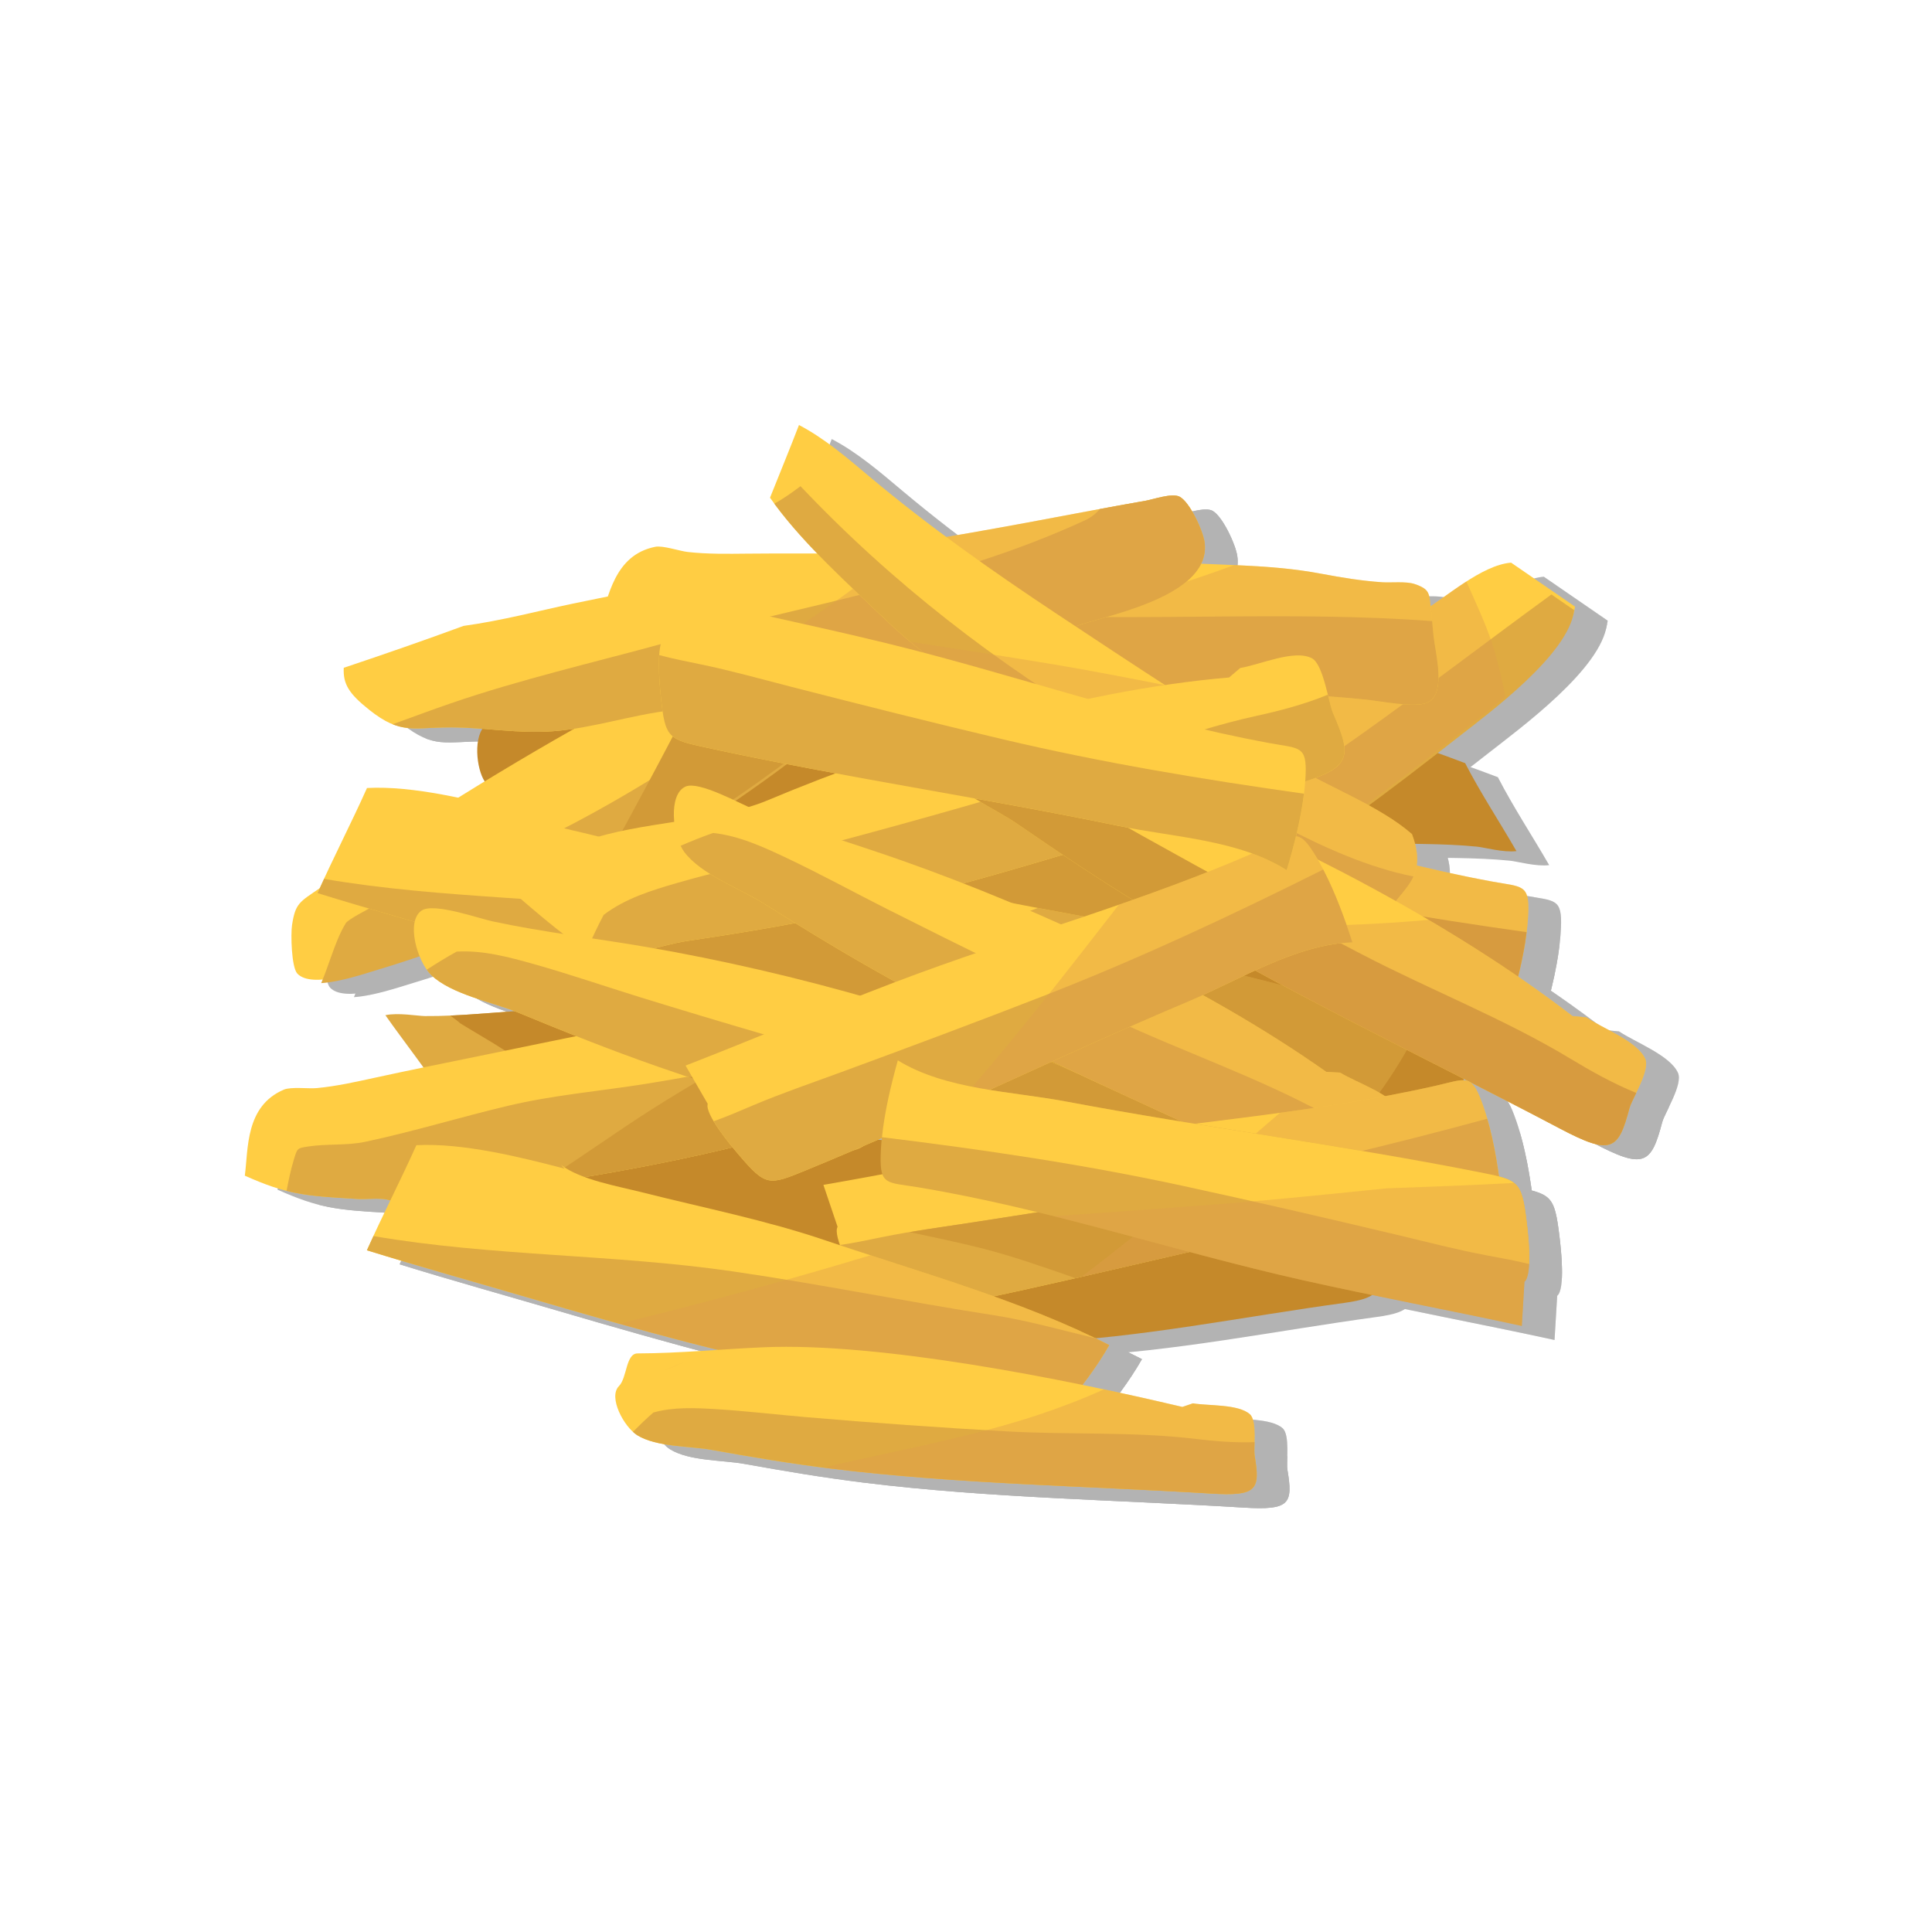 <?xml version="1.0" encoding="utf-8"?>
<!-- Generator: Adobe Illustrator 16.0.0, SVG Export Plug-In . SVG Version: 6.00 Build 0)  -->
<!DOCTYPE svg PUBLIC "-//W3C//DTD SVG 1.1//EN" "http://www.w3.org/Graphics/SVG/1.1/DTD/svg11.dtd">
<svg version="1.1" id="Ebene_1" xmlns="http://www.w3.org/2000/svg" xmlns:xlink="http://www.w3.org/1999/xlink" x="0px" y="0px"
	 width="450px" height="450px" viewBox="0 0 450 450" enable-background="new 0 0 450 450" xml:space="preserve">
<g>
	<g opacity="0.3">
		<path d="M333.902,225.087c-33.51-11.822-74.767-18.314-108.472-20.49c-12.16-0.784-24.305-0.843-36.536-2.123
			c-3.433-0.359-14.017-2.906-16.654-0.767c-3.499,2.838,0.181,11.906,3.771,14.711c5.136,4.006,14.934,4.754,20.846,6.478
			c11.469,3.351,22.291,6.392,33.901,9.104c35.65,8.321,72.792,12.835,108.654,18.915c13.248,2.246,14.412,0.498,13.802-9.588
			c-0.133-2.242,1.883-9.862-0.091-12.052c-2.997-3.318-11.622-3.655-16.074-4.897"/>
		<path d="M336.379,247.647c-21.232-6.455-48.492-6.827-71.195-4.193c-8.191,0.951-16.474,2.581-24.645,3.076
			c-2.293,0.139-9.164-0.785-11.262,1.591c-2.781,3.151-1.527,11.159,0.533,13.295c2.947,3.05,9.533,2.394,13.33,3.192
			c7.363,1.555,14.328,2.91,21.875,3.847c23.18,2.869,47.906,1.954,71.54,2.688c8.731,0.271,9.769-1.532,10.751-10.922
			c0.221-2.087,2.654-9.525,1.611-11.308c-1.586-2.7-7.426-1.82-10.293-2.369"/>
		<path d="M235.936,273.368c-21.232-6.455-48.492-6.827-71.195-4.193c-8.191,0.951-16.475,2.581-24.645,3.076
			c-2.293,0.139-9.166-0.785-11.262,1.591c-2.781,3.151-1.528,11.159,0.533,13.295c2.947,3.05,9.533,2.394,13.33,3.192
			c7.363,1.555,14.328,2.91,21.875,3.847c23.18,2.869,47.906,1.954,71.539,2.688c8.732,0.271,9.77-1.532,10.752-10.922
			c0.221-2.087,2.654-9.525,1.611-11.308c-1.586-2.7-7.426-1.82-10.293-2.369"/>
		<path d="M227.49,172.009c-21.232-6.455-48.492-6.827-71.195-4.193c-8.191,0.951-16.474,2.581-24.645,3.076
			c-2.293,0.139-9.165-0.785-11.262,1.591c-2.781,3.151-1.527,11.159,0.533,13.295c2.948,3.05,9.533,2.394,13.33,3.192
			c7.363,1.555,14.328,2.91,21.875,3.847c23.18,2.869,47.906,1.954,71.541,2.688c8.73,0.271,9.768-1.532,10.751-10.922
			c0.22-2.087,2.653-9.525,1.61-11.308c-1.586-2.7-7.426-1.82-10.293-2.369"/>
		<path d="M348.887,181.019c-5.904-2.244-11.656-4.294-17.871-6.109c-22.422-6.543-46.975-9.599-70.188-14.106
			c-8.574-1.666-9.887-0.052-12.361,9.06c-0.551,2.024-4.144,8.978-3.4,10.904c1.133,2.919,7.039,2.985,9.781,3.986l2.395-0.729
			c19.926,9.771,46.773,14.502,69.605,15.537c8.238,0.373,16.675,0.09,24.82,0.909c1.77,0.178,6.143,1.417,9.168,1.036
			C356.899,194.669,352.49,188.012,348.887,181.019z"/>
		<path d="M111.147,259.05c6.082,1.699,11.996,3.219,18.352,4.463c22.922,4.481,47.65,5.297,71.176,7.681
			c8.692,0.882,9.852-0.845,11.49-10.144c0.365-2.065,3.311-9.316,2.396-11.168c-1.393-2.804-7.281-2.334-10.102-3.082l-2.32,0.944
			c-20.729-7.925-47.895-10.2-70.727-9.159c-8.238,0.376-16.615,1.422-24.801,1.345c-1.779-0.016-6.246-0.854-9.223-0.2
			C101.928,246.182,106.924,252.411,111.147,259.05z"/>
		<path d="M230.849,315.864c6.312,0.23,12.416,0.325,18.886,0.049c23.336-1.002,47.569-5.991,71-9.175
			c8.657-1.176,9.381-3.125,8.8-12.549c-0.128-2.094,1.041-9.833-0.282-11.419c-2.009-2.4-7.624-0.566-10.542-0.634l-2.034,1.459
			c-22.008-2.857-48.953,1.282-70.907,7.633c-7.923,2.292-15.822,5.269-23.8,7.106c-1.734,0.4-6.273,0.631-9.013,1.962
			C218.877,305.51,225.192,310.397,230.849,315.864z"/>
		<path d="M114.151,241.203c7.527,4.679,15.527,8.723,21.732,15.207c1.542,1.61,2.648,3.497,3.341,5.498
			c2.706,0.978,5.429,1.907,8.168,2.79c5.404-1.069,11.026-1.645,16.622-2.191c1.978-0.193,3.955-0.375,5.93-0.598
			c0.45-0.049,0.9-0.104,1.35-0.156c0.061-0.01,0.105-0.016,0.175-0.026c3.398-0.576,6.497-1.612,9.706-2.888
			c1.763-0.7,3.528-1.431,5.295-2.17c3.469-3.629,7.023-7.336,10.841-10.619c-20.003-6.546-44.796-8.427-65.897-7.465
			c-6.273,0.286-12.625,0.958-18.91,1.229C112.756,240.008,115.978,242.339,114.151,241.203z"/>
		<path d="M221.737,126.416c-6.849,0.553-15.139,8.057-20.793,11.486c-16.99,10.312-34.042,21.102-51.484,30.614
			c-22.715,12.389-45.745,26.861-67.149,41.488c-4.978,3.403-5.872,3.6-6.666,8.747c-0.314,2.019-0.158,9.817,1.249,11.301
			c3.336,3.519,14.461-0.402,18.932-1.743c21.848-6.557,45.122-16.597,65.369-28.053c16.924-9.577,32.662-21.698,47.978-33.688
			c7.482-5.857,26.202-19.563,27.447-29.913L221.737,126.416z"/>
		<path d="M231.122,133.827c-29.479,21.489-58.104,44.617-90.518,61.561c-14.716,7.69-31.509,10.816-45.973,18.937
			c-1.562,0.875-5.938,3.089-6.483,3.993c-1.473,2.458-2.419,5.035-3.376,7.721c-0.724,2.03-1.459,4.154-2.331,6.218
			c4.564-0.297,10.286-2.25,13.193-3.122c21.85-6.559,45.125-16.599,65.371-28.054c16.922-9.578,32.662-21.7,47.977-33.688
			c7.482-5.857,26.203-19.563,27.447-29.914L231.122,133.827z"/>
		<path d="M236.618,136.656l-14.882-10.24c-6.849,0.553-15.139,8.057-20.793,11.486c-8.516,5.168-17.047,10.455-25.634,15.644
			c-9.323,18.376-18.976,36.583-28.981,54.593c5.084-2.529,10.062-5.164,14.865-7.882c16.924-9.577,32.662-21.698,47.978-33.688
			C216.654,160.712,235.373,147.007,236.618,136.656z"/>
		<path d="M359.589,134.322c-6.85,0.554-15.139,8.057-20.793,11.487c-16.991,10.31-34.041,21.102-51.485,30.613
			c-22.714,12.389-45.745,26.86-67.15,41.489c-4.976,3.403-5.869,3.599-6.665,8.747c-0.313,2.018-0.157,9.816,1.251,11.301
			c3.334,3.518,14.46-0.402,18.932-1.743c21.847-6.558,45.122-16.598,65.367-28.054c16.923-9.577,32.664-21.698,47.978-33.688
			c7.483-5.857,26.203-19.562,27.446-29.913L359.589,134.322z"/>
		<path d="M368.975,141.734c-29.479,21.489-58.104,44.615-90.519,61.56c-14.714,7.691-31.507,10.817-45.974,18.936
			c-1.559,0.876-5.938,3.09-6.482,3.994c-1.473,2.458-2.42,5.035-3.375,7.721c-0.725,2.029-1.459,4.155-2.332,6.217
			c4.566-0.295,10.286-2.25,13.195-3.12c21.848-6.559,45.123-16.599,65.37-28.056c16.921-9.576,32.662-21.698,47.978-33.687
			c7.482-5.856,26.201-19.562,27.445-29.913L368.975,141.734z"/>
		<path opacity="0.4" d="M355.273,153.475c-1.528-4.797-3.854-9.699-6.104-14.759c-3.787,2.435-7.435,5.311-10.372,7.093
			c-8.517,5.167-17.046,10.455-25.636,15.642c-9.321,18.377-18.975,36.584-28.979,54.595c5.085-2.53,10.063-5.164,14.864-7.883
			c16.923-9.577,32.664-21.698,47.978-33.688c2.721-2.13,6.928-5.3,11.239-8.966C357.44,161.447,356.527,157.414,355.273,153.475z"
			/>
		<path d="M183.094,162.331c28.531,2.1,57.844,3.943,85.731,2.31c12.825-0.75,26.135,0.55,39.138,0.493
			c5.907-0.026,11.814,0.491,17.76,1.074c3.176,0.311,11.595,2.017,14.381,0.696c4.458-2.111,1.853-11.407,1.417-15.469
			c-0.228-2.119-0.35-4.272-0.603-6.39c-0.43-3.591-0.198-4.517-3.804-5.746c-1.978-0.671-5.517-0.271-7.548-0.412
			c-4.78-0.325-9.42-1.08-14.166-1.979c-12.396-2.341-23.75-1.827-36.076-2.841c-24.408-2.005-48.577-1.772-72.771-1.848
			c-8.328-0.028-16.631-0.076-24.939,0.004c-4.551,0.046-9.171,0.128-13.791-0.386c-1.863-0.206-5.813-1.562-7.57-1.209
			c-9.61,1.915-10.899,11.798-12.99,17.771c8.698,6.256,12.588,7.431,24.493,10.621c1.921,0.517,3.728,0.615,5.793,1.205
			C180.097,160.958,180.066,162.134,183.094,162.331"/>
		<path d="M242.947,146.454c-10.778-0.516-21.482-1.82-32.287-1.521c-11.434,0.314-22.849,1.398-34.286,1.447
			c-4.52,0.019-8.801-1.396-13.287-1.634c-2.664-0.141-2.553-0.126-3.985,2.504c-1.153,2.116-2.106,4.35-3.038,6.595
			c4.189,2.04,8.464,3.238,15.692,5.177c1.921,0.517,3.728,0.615,5.793,1.205c2.549,0.731,2.518,1.907,5.546,2.104
			c28.531,2.1,57.844,3.943,85.731,2.31c12.825-0.75,26.135,0.55,39.138,0.493c5.907-0.026,11.814,0.491,17.76,1.074
			c3.176,0.311,11.595,2.017,14.381,0.696c4.458-2.111,1.853-11.407,1.417-15.469c-0.124-1.16-0.221-2.33-0.321-3.499
			C308.586,145.503,275.574,148.015,242.947,146.454z"/>
		<path opacity="0.4" d="M337.115,139.3c-1.978-0.671-5.517-0.271-7.548-0.412c-4.78-0.325-9.42-1.08-14.166-1.979
			c-6.969-1.315-13.607-1.729-20.273-2.021c-19.571,7.111-39.834,12.593-59.074,20.479c-7.305,2.995-14.621,6.025-21.973,8.977
			c18.446,0.961,36.888,1.344,54.745,0.297c12.825-0.75,26.135,0.55,39.138,0.493c5.907-0.026,11.814,0.491,17.76,1.074
			c3.176,0.311,11.595,2.017,14.381,0.696c4.458-2.111,1.853-11.407,1.417-15.469c-0.228-2.119-0.35-4.272-0.603-6.39
			C340.489,141.455,340.72,140.529,337.115,139.3z"/>
		<path d="M102.567,283.458c28.362-3.747,57.436-7.904,84.409-15.177c12.404-3.345,25.699-4.778,38.419-7.479
			c5.779-1.229,11.667-1.923,17.607-2.562c3.172-0.343,11.762-0.385,14.222-2.244c3.936-2.974-0.507-11.546-1.759-15.434
			c-0.655-2.028-1.213-4.111-1.893-6.133c-1.148-3.429-1.111-4.382-4.892-4.854c-2.071-0.253-5.455,0.857-7.472,1.133
			c-4.748,0.653-9.445,0.859-14.275,0.944c-12.61,0.229-23.623,3.041-35.896,4.556c-24.308,3.002-47.926,8.146-71.627,12.994
			c-8.16,1.666-16.299,3.309-24.418,5.077c-4.446,0.971-8.952,1.99-13.581,2.427c-1.867,0.179-6.011-0.344-7.659,0.356
			c-9.02,3.831-8.271,13.769-9.103,20.044c9.788,4.354,13.836,4.714,26.142,5.415c1.986,0.115,3.774-0.156,5.918,0.003
			C99.352,282.722,99.562,283.882,102.567,283.458"/>
		<path d="M157.937,255.738c-10.657,1.688-21.402,2.587-31.921,5.078c-11.131,2.633-22.086,6.018-33.274,8.391
			c-4.421,0.938-8.902,0.425-13.343,1.104c-2.638,0.405-2.523,0.396-3.392,3.263c-0.698,2.306-1.178,4.688-1.634,7.074
			c4.518,1.146,8.945,1.45,16.418,1.876c1.986,0.115,3.774-0.156,5.918,0.003c2.643,0.196,2.853,1.355,5.857,0.932
			c28.362-3.747,57.436-7.904,84.409-15.177c12.404-3.345,25.699-4.778,38.419-7.479c5.779-1.229,11.667-1.923,17.607-2.562
			c3.172-0.343,11.762-0.385,14.222-2.244c3.936-2.974-0.507-11.546-1.759-15.434c-0.358-1.11-0.691-2.237-1.028-3.36
			C222.01,241.454,190.201,250.631,157.937,255.738z"/>
		<path d="M248.681,229.577c-2.071-0.253-5.455,0.857-7.472,1.133c-4.748,0.653-9.445,0.859-14.275,0.944
			c-7.089,0.129-13.673,1.074-20.261,2.145c-17.714,10.945-36.437,20.433-53.671,32.068c-6.543,4.419-13.09,8.874-19.688,13.259
			c18.256-2.812,36.389-6.188,53.661-10.845c12.404-3.345,25.699-4.778,38.419-7.479c5.779-1.229,11.667-1.923,17.607-2.562
			c3.172-0.343,11.762-0.385,14.222-2.244c3.936-2.974-0.507-11.546-1.759-15.434c-0.655-2.028-1.213-4.111-1.893-6.133
			C252.424,231.002,252.461,230.049,248.681,229.577z"/>
		<path d="M207.239,211.237c4.756,3.078,13.372,3.855,19.397,4.879c14.576,2.474,29.091,4.162,43.247,7.746
			c22.647,5.738,47.06,10.4,67.917,19.133c-2.481,5.28-5.901,10.635-9.511,15.63c-15.717-1.401-32.092-1.327-47.869-2.853
			c-26.602-2.566-53.49-7.922-79.063-13.273c-12.416-2.598-25.813-5.215-37.657-7.891c2.958-8.346,6.625-17.057,9.555-25.31
			c10.752-1.433,24.552,0.894,34.839,2.724"/>
		<path d="M280.712,226.517c-18.841,7.368-37.897,14.186-57.116,20.502c18.7,3.658,37.833,6.921,56.824,8.753
			c15.777,1.525,32.152,1.451,47.869,2.853c3.609-4.995,7.029-10.35,9.511-15.63C320.231,235.641,300.147,231.173,280.712,226.517z"
			/>
		<path d="M126.832,191.423c4.498,3.441,13.029,4.896,18.953,6.392c14.336,3.615,28.674,6.442,42.501,11.132
			c22.125,7.507,46.094,14.078,66.198,24.429c-2.891,5.067-6.723,10.137-10.715,14.832c-15.554-2.638-31.885-3.854-47.492-6.618
			c-26.317-4.657-52.699-12.115-77.773-19.466c-12.172-3.569-25.32-7.234-36.918-10.837c3.607-8.086,7.949-16.479,11.521-24.476
			c10.83-0.581,24.406,2.824,34.516,5.461"/>
		<path d="M227.514,226.399c-20.248-3.14-40.389-7.246-60.652-10.192c-27.813-4.044-56.191-3.497-83.747-8.23
			c-0.513,1.104-1.039,2.215-1.528,3.31c11.598,3.603,24.746,7.268,36.918,10.837c25.074,7.351,51.456,14.809,77.773,19.466
			c15.607,2.764,31.938,3.98,47.492,6.618c3.992-4.695,7.824-9.765,10.715-14.832c-1.056-0.542-2.127-1.07-3.205-1.593
			C243.346,229.878,235.451,227.63,227.514,226.399z"/>
		<path d="M198.875,212.446c-19.365,5.86-38.897,11.153-58.557,15.937c18.354,5.12,37.168,9.883,55.959,13.206
			c15.607,2.764,31.938,3.98,47.492,6.618c3.992-4.695,7.824-9.765,10.715-14.832C237.552,224.658,217.88,218.621,198.875,212.446z"
			/>
		<path d="M214.994,173.711c16.854,3.995,33.842,7.455,50.689,11.556c29.996,7.304,58.962,17.705,89.381,23.312
			c7.139,1.313,8.826,0.571,8.511,7.557c-0.334,7.351-2.356,15.231-4.399,22.069c-11.061-7.071-26.244-7.653-38.946-10.283
			c-31.831-6.59-64.03-11.288-95.862-18.198c-9.314-2.02-9.951-2.132-10.977-12.035c-0.293-2.819-1.139-12.176,0.794-13.703"/>
		<path d="M293.122,207.725c-16.469-3.886-32.878-8.012-49.265-12.218c-7.019-1.8-14.008-3.773-21.105-5.237
			c-3.24-0.67-6.525-1.303-9.731-2.169c-0.221,3.381,0.183,7.798,0.37,9.586c1.025,9.903,1.662,10.016,10.977,12.035
			c31.832,6.91,64.031,11.608,95.862,18.198c12.702,2.63,27.886,3.212,38.946,10.283c1.652-5.536,3.278-11.752,4.02-17.819
			C339.684,217.075,316.29,213.191,293.122,207.725z"/>
		<path opacity="0.4" d="M355.065,208.578c-12.082-2.227-23.933-5.216-35.713-8.46c-19.059,6.037-38.139,12.15-57.546,16.934
			c19.501,3.539,39.03,6.854,58.424,10.869c12.702,2.63,27.886,3.212,38.946,10.283c2.043-6.838,4.065-14.719,4.399-22.069
			C363.891,209.149,362.203,209.891,355.065,208.578z"/>
		<path d="M288.19,129.531c-0.379-2.688-3.45-9.347-5.82-10.576c-1.754-0.908-6.135,0.636-7.852,0.936
			c-9.287,1.616-18.58,3.425-27.86,5.14c-35.361,6.542-70.834,11.549-106.095,18.938c-7.047,1.476-16.015,3.856-24.982,5.088
			c-9.242,3.403-18.549,6.628-27.889,9.754c-0.182,3.802,1.206,6.026,5.931,9.787c7.457,5.932,10.286,4.035,19.25,4.089
			c7.968,0.045,15.552,1.517,23.609,0.898c9.22-0.706,18.253-3.825,27.513-4.876c21.997-2.492,44.33-6.889,66.138-11.219
			c9.798-1.943,19.788-5.709,29.46-8.819C267.114,146.252,289.906,141.673,288.19,129.531z"/>
		<path d="M288.19,129.531c-0.379-2.688-3.45-9.347-5.82-10.576c-1.754-0.908-6.135,0.636-7.852,0.936
			c-3.575,0.623-7.151,1.278-10.728,1.939c-0.87,1.058-2.032,1.979-3.53,2.669c-31.266,14.402-65.071,19.577-98.003,28.603
			c-16.534,4.53-33.396,8.405-49.617,13.98c-4.589,1.574-9.078,3.266-13.559,4.88c4.087,1.637,7.365,0.687,13.791,0.725
			c7.968,0.045,15.552,1.517,23.609,0.898c9.22-0.706,18.253-3.825,27.513-4.876c21.997-2.492,44.33-6.889,66.138-11.219
			c9.798-1.943,19.788-5.709,29.46-8.819C267.114,146.252,289.906,141.673,288.19,129.531z"/>
		<path opacity="0.4" d="M288.19,129.531c-0.379-2.688-3.45-9.347-5.82-10.576c-1.754-0.908-6.135,0.636-7.852,0.936
			c-9.287,1.616-18.58,3.425-27.86,5.14c-9.069,1.68-18.147,3.255-27.226,4.797c-17.163,15.104-37.176,26.61-56.426,39.021
			c0.33-0.041,0.657-0.101,0.988-0.139c21.997-2.492,44.33-6.889,66.138-11.219c9.798-1.943,19.788-5.709,29.46-8.819
			C267.114,146.252,289.906,141.673,288.19,129.531z"/>
		<path d="M193.725,102.26c6.045,3.164,11.324,7.746,16.562,12.141c13.78,11.563,28.553,21.957,43.541,31.896
			c18.11,12.013,36.2,23.938,54.81,35.182c8.67,5.238,20.322,9.49,27.866,16.072c4.415,11.872-4.49,12.989-6.914,21.326
			c-4.517-1.927-9.044-2.904-12.939-5.859c-12.721-9.648-28.522-14.859-41.659-24.077c-20.221-14.193-43.253-24.213-61.162-41.377
			c-9.137-8.757-19.703-18.182-26.853-28.374C188.875,114.421,191.871,107.139,193.725,102.26"/>
		<path d="M336.844,207.425c-10.533-2.116-20.691-6.707-30.071-11.585c-13.547-7.046-27.118-14.378-40.265-22.149
			c-26.652-15.759-51.174-34.703-72.43-57.18c-1.982,1.491-3.984,2.924-6.1,4.064c7.112,9.663,17.13,18.63,25.85,26.989
			c17.909,17.164,40.941,27.184,61.162,41.377c13.137,9.218,28.938,14.429,41.659,24.077c3.896,2.955,8.423,3.933,12.939,5.859
			C331.089,213.716,335.074,211.319,336.844,207.425z"/>
		<path opacity="0.4" d="M336.503,197.552c-7.544-6.582-19.196-10.834-27.866-16.072c-9.998-6.04-19.844-12.282-29.627-18.625
			c-8.58-1.692-17.164-3.356-25.776-4.806c-11.173-1.878-22.385-3.534-33.574-5.301c16.907,14.121,37.239,23.494,55.331,36.193
			c13.137,9.218,28.938,14.429,41.659,24.077c3.896,2.955,8.423,3.933,12.939,5.859
			C332.013,210.541,340.918,209.424,336.503,197.552z"/>
		<path d="M293.908,161.067c-35.44,3.011-75.842,15.291-107.594,28.651c-11.456,4.819-30.328,5.02-42.047,9.345
			c-3.289,1.216-19.715,9.722-19.715,9.722s16.801,15.178,21.213,16.492c6.31,1.872,15.587-1.888,21.695-2.803
			c11.85-1.772,22.986-3.568,34.707-6.083c36-7.728,71.841-20.197,107.135-30.41c13.039-3.771,13.404-6.174,8.807-16.619
			c-1.021-2.324-2.229-11.364-4.914-12.773c-4.076-2.14-12.113,1.514-16.691,2.265"/>
		<path d="M316.914,165.071c-5.423,2.249-11.412,3.803-16.524,4.914c-17.782,3.865-35.077,11.419-52.599,16.607
			c-18.918,5.604-37.9,10.863-56.953,15.811c-8.514,2.21-17.123,4.093-25.586,6.549c-5.775,1.676-11.959,3.556-17.025,7.418
			c-1.416,2.682-2.713,5.452-3.959,8.253c0.519,0.282,1.025,0.511,1.498,0.654c6.31,1.872,15.587-1.888,21.695-2.803
			c11.85-1.772,22.986-3.568,34.707-6.083c36-7.728,71.841-20.197,107.135-30.41c13.039-3.771,13.404-6.174,8.807-16.619
			C317.752,168.551,317.371,166.913,316.914,165.071z"/>
		<path d="M264.112,255.844c-32.056-15.332-72.382-26.196-105.66-31.959c-12.006-2.079-24.078-3.434-36.102-6.013
			c-3.375-0.726-13.629-4.391-16.479-2.543c-3.78,2.448-1.092,11.856,2.18,15.029c4.676,4.532,14.339,6.322,20.035,8.668
			c11.043,4.558,21.479,8.736,32.731,12.673c34.56,12.084,71.006,20.541,106.014,30.415c12.931,3.649,14.275,2.036,14.748-8.057
			c0.106-2.245,2.923-9.606,1.195-11.994c-2.628-3.62-11.167-4.876-15.461-6.586"/>
		<path d="M282.377,270.255c-5.671-1.008-11.535-2.818-16.448-4.523c-17.093-5.932-35.335-8.864-52.766-13.679
			c-18.819-5.196-37.549-10.682-56.203-16.436c-8.337-2.571-16.618-5.436-25.014-7.798c-5.733-1.612-11.903-3.276-17.951-2.898
			c-2.376,1.303-4.687,2.729-6.966,4.205c0.329,0.47,0.67,0.892,1.021,1.233c4.676,4.532,14.339,6.322,20.035,8.668
			c11.043,4.558,21.479,8.736,32.731,12.673c34.56,12.084,71.006,20.541,106.014,30.415c12.931,3.649,14.275,2.036,14.748-8.057
			C281.615,273.273,281.987,271.858,282.377,270.255z"/>
		<path d="M281.579,274.058c0.106-2.245,2.923-9.606,1.195-11.994c-2.628-3.62-11.167-4.876-15.461-6.586l-3.202,0.366
			c-11.646-5.569-24.386-10.541-37.482-14.902c-19.144,5.992-38.777,10.03-58.594,13.217c32.391,10.802,66.217,18.768,98.796,27.956
			C279.762,285.764,281.107,284.151,281.579,274.058z"/>
		<path d="M373.885,239.926c-28.141-21.697-65.305-40.751-96.643-53.345c-11.307-4.543-22.826-8.393-34.047-13.429
			c-3.148-1.414-12.408-7.14-15.582-5.931c-4.208,1.604-3.547,11.367-1.012,15.153c3.627,5.409,12.701,9.18,17.779,12.664
			c9.849,6.766,19.18,13.034,29.361,19.237c31.268,19.041,65.143,34.93,97.311,51.906c11.884,6.271,13.535,4.975,16.106-4.797
			c0.574-2.172,4.868-8.781,3.677-11.478c-1.813-4.089-9.898-7.103-13.74-9.673"/>
		<path d="M388.735,257.834c-5.334-2.171-10.689-5.167-15.139-7.862c-15.475-9.374-32.699-16.057-48.738-24.407
			c-17.318-9.017-34.486-18.296-51.526-27.823c-7.615-4.258-15.114-8.79-22.829-12.855c-5.27-2.774-10.955-5.691-16.949-6.586
			c-2.596,0.776-5.154,1.688-7.691,2.656c0.225,0.527,0.47,1.012,0.74,1.419c3.627,5.409,12.701,9.18,17.779,12.664
			c9.849,6.766,19.18,13.034,29.361,19.237c31.268,19.041,65.143,34.93,97.311,51.906c11.884,6.271,13.535,4.975,16.106-4.797
			C387.36,260.628,388.018,259.321,388.735,257.834z"/>
		<path opacity="0.4" d="M387.159,261.385c0.574-2.172,4.868-8.781,3.677-11.478c-1.813-4.089-9.898-7.103-13.74-9.673l-3.211-0.31
			c-10.223-7.884-21.641-15.408-33.535-22.41c-19.975,1.857-40.02,1.7-60.063,0.674c29.416,17.335,60.829,32.196,90.767,47.993
			C382.937,272.454,384.588,271.157,387.159,261.385z"/>
		<path d="M316.541,252.923c-29.032-20.484-66.969-37.953-98.811-49.21c-11.486-4.063-23.162-7.421-34.585-11.979
			c-3.204-1.279-12.698-6.61-15.817-5.267c-4.137,1.778-3.063,11.507-0.369,15.182c3.851,5.25,13.075,8.636,18.297,11.903
			c10.125,6.342,19.715,12.212,30.148,17.979c32.043,17.701,66.559,32.147,99.416,47.747c12.139,5.766,13.732,4.4,15.891-5.471
			c0.48-2.196,4.492-8.981,3.188-11.625c-1.982-4.01-10.191-6.68-14.139-9.084"/>
		<path d="M332.133,270.19c-5.42-1.943-10.898-4.711-15.457-7.215c-15.855-8.713-33.35-14.661-49.727-22.326
			c-17.682-8.277-35.227-16.824-52.656-25.622c-7.785-3.931-15.471-8.143-23.354-11.879c-5.378-2.551-11.185-5.222-17.21-5.866
			c-2.562,0.887-5.077,1.904-7.571,2.98c0.244,0.517,0.51,0.99,0.801,1.386c3.851,5.25,13.075,8.636,18.297,11.903
			c10.125,6.342,19.715,12.212,30.148,17.979c32.043,17.701,66.559,32.147,99.416,47.747c12.139,5.766,13.732,4.4,15.891-5.471
			C330.879,273.04,331.481,271.707,332.133,270.19z"/>
		<path opacity="0.4" d="M330.711,273.807c0.48-2.196,4.492-8.981,3.188-11.625c-1.982-4.01-10.191-6.68-14.139-9.084l-3.219-0.176
			c-10.546-7.442-22.275-14.477-34.453-20.972c-19.879,2.7-39.91,3.39-59.98,3.213c30.123,16.075,62.133,29.596,92.713,44.114
			C326.959,285.044,328.553,283.678,330.711,273.807z"/>
		<path d="M167.307,251.464c16.147-6.275,32.099-13.064,48.3-19.247c28.841-11.006,58.593-18.878,86.823-31.522
			c6.623-2.968,7.594-4.538,11.297,1.395c3.896,6.243,6.701,13.879,8.9,20.669c-13.123,0.453-25.954,8.59-37.906,13.631
			c-29.948,12.635-59.129,27.037-89.26,39.409c-8.816,3.622-9.405,3.892-15.868-3.682c-1.841-2.156-7.849-9.38-7.121-11.734"/>
		<path d="M250.943,235.14c-15.767,6.146-31.62,12.058-47.501,17.895c-6.8,2.501-13.676,4.84-20.35,7.66
			c-3.049,1.288-6.113,2.631-9.246,3.737c1.74,2.91,4.579,6.316,5.747,7.684c6.463,7.573,7.052,7.304,15.868,3.682
			c30.131-12.372,59.312-26.774,89.26-39.409c11.952-5.041,24.783-13.178,37.906-13.631c-1.781-5.497-3.97-11.538-6.802-16.955
			C294.586,216.42,273.122,226.495,250.943,235.14z"/>
		<path opacity="0.4" d="M302.43,200.694c-11.213,5.022-22.666,9.287-34.206,13.298c-12.27,15.787-24.511,31.646-37.776,46.598
			c18.063-8.151,36.027-16.502,54.273-24.201c11.952-5.041,24.783-13.178,37.906-13.631c-2.199-6.79-5.005-14.426-8.9-20.669
			C310.024,196.156,309.053,197.726,302.43,200.694z"/>
		<path d="M163.141,141.465c16.857,3.994,33.842,7.453,50.69,11.555c29.996,7.304,58.962,17.703,89.381,23.311
			c7.138,1.314,8.827,0.572,8.511,7.558c-0.334,7.351-2.356,15.231-4.398,22.069c-11.063-7.071-26.245-7.654-38.947-10.284
			c-31.83-6.589-64.031-11.287-95.863-18.198c-9.313-2.019-9.951-2.131-10.977-12.034c-0.291-2.82-1.139-12.176,0.795-13.703"/>
		<path d="M241.27,175.477c-16.469-3.885-32.878-8.012-49.266-12.217c-7.018-1.8-14.008-3.773-21.104-5.238
			c-3.241-0.67-6.525-1.303-9.732-2.168c-0.223,3.381,0.184,7.797,0.369,9.586c1.025,9.903,1.664,10.016,10.977,12.034
			c31.832,6.911,64.033,11.609,95.863,18.198c12.702,2.63,27.885,3.213,38.947,10.284c1.652-5.536,3.277-11.753,4.02-17.82
			C287.831,184.826,264.438,180.944,241.27,175.477z"/>
		<path d="M199.412,279.25c17.068-2.961,34.047-6.464,51.149-9.322c30.45-5.088,61.172-6.924,91.343-13.738
			c7.08-1.601,8.34-2.948,10.798,3.6c2.585,6.89,3.825,14.929,4.639,22.021c-12.949-2.149-27.138,3.289-39.852,5.87
			c-31.854,6.465-63.306,14.815-95.288,20.988c-9.357,1.808-9.988,1.955-14.826-6.746c-1.379-2.477-5.84-10.746-4.662-12.909"/>
		<path d="M284.623,279.778c-16.669,2.908-33.379,5.571-50.098,8.152c-7.162,1.107-14.365,2.043-21.463,3.488
			c-3.244,0.659-6.512,1.371-9.802,1.835c1.128,3.197,3.239,7.098,4.114,8.668c4.838,8.701,5.469,8.554,14.826,6.746
			c31.982-6.173,63.434-14.523,95.288-20.988c12.714-2.581,26.902-8.02,39.852-5.87c-0.657-5.741-1.61-12.096-3.314-17.965
			C331.108,270.053,308.073,275.687,284.623,279.778z"/>
		<path d="M236.101,293.969c7.507,1.899,14.763,4.489,22.06,7.015c19.77-4.511,39.472-9.273,59.329-13.304
			c3.404-0.691,6.917-1.587,10.479-2.487c-4.513-1.198-9.044-2.317-13.606-3.264c-5.942-1.232-11.84-2.52-17.464-4.451
			c-4.081,0.806-8.17,1.584-12.275,2.301c-16.669,2.908-33.379,5.571-50.098,8.152c-5.005,0.773-10.03,1.473-15.025,2.312
			C225.067,291.457,230.702,292.602,236.101,293.969z"/>
		<path opacity="0.4" d="M341.905,256.189c-11.981,2.707-24.056,4.623-36.161,6.274c-15.147,13.05-30.279,26.178-46.24,38.21
			c19.32-4.419,38.579-9.055,57.986-12.994c12.714-2.581,26.902-8.02,39.852-5.87c-0.813-7.092-2.054-15.131-4.639-22.021
			C350.244,253.241,348.985,254.589,341.905,256.189z"/>
		<path d="M138.331,274.62c4.497,3.442,13.027,4.896,18.952,6.393c14.336,3.615,28.674,6.442,42.5,11.132
			c22.127,7.506,46.096,14.079,66.199,24.429c-2.89,5.066-6.722,10.137-10.713,14.832c-15.557-2.638-31.887-3.854-47.494-6.619
			c-26.316-4.656-52.699-12.115-77.772-19.465c-12.173-3.569-25.321-7.234-36.917-10.838c3.606-8.085,7.948-16.479,11.521-24.475
			c10.83-0.581,24.403,2.824,34.516,5.46"/>
		<path d="M239.012,309.597c-20.248-3.14-40.389-7.246-60.652-10.191c-27.814-4.046-56.191-3.499-83.747-8.232
			c-0.512,1.106-1.038,2.216-1.526,3.31c11.596,3.604,24.744,7.269,36.917,10.838c25.073,7.35,51.456,14.809,77.772,19.465
			c15.607,2.765,31.938,3.981,47.494,6.619c3.991-4.695,7.823-9.766,10.713-14.832c-1.057-0.542-2.127-1.07-3.203-1.594
			C254.845,313.075,246.951,310.829,239.012,309.597z"/>
		<path opacity="0.4" d="M210.372,295.644c-19.363,5.86-38.897,11.152-58.556,15.937c18.354,5.119,37.169,9.882,55.959,13.205
			c15.607,2.765,31.938,3.981,47.494,6.619c3.991-4.695,7.823-9.766,10.713-14.832C249.049,307.855,229.38,301.818,210.372,295.644z
			"/>
		<path d="M362.08,312.106c-16.926-3.688-33.973-6.837-50.893-10.63c-30.125-6.757-59.275-16.628-89.79-21.679
			c-7.163-1.184-8.837-0.41-8.647-7.4c0.197-7.355,2.077-15.271,3.994-22.146c11.188,6.868,26.381,7.173,39.128,9.571
			c31.945,6.009,64.226,10.119,96.179,16.447c9.348,1.851,9.989,1.951,11.193,11.834c0.344,2.813,1.362,12.153-0.543,13.715"/>
		<path d="M283.345,279.521c16.536,3.585,33.018,7.411,49.479,11.318c7.052,1.67,14.074,3.517,21.194,4.851
			c3.254,0.611,6.549,1.185,9.772,1.992c0.159-3.385-0.325-7.794-0.546-9.578c-1.204-9.883-1.846-9.983-11.193-11.834
			c-31.953-6.328-64.233-10.438-96.179-16.447c-12.747-2.398-27.939-2.703-39.128-9.571c-1.55,5.565-3.063,11.81-3.695,17.89
			C236.619,271.022,260.08,274.478,283.345,279.521z"/>
		<path opacity="0.4" d="M360.27,278.796c-9.904,0.545-19.826,0.905-29.749,1.264c-15.06,1.553-30.114,3.077-45.192,4.156
			c-10.727,0.77-21.477,1.595-32.241,2.336c19.382,4.842,38.538,10.537,58.101,14.925c16.92,3.793,33.967,6.942,50.893,10.63
			l0.621-10.287c1.905-1.562,0.887-10.901,0.543-13.715C362.587,282.715,362.096,280.237,360.27,278.796z"/>
		<path d="M283.024,330.968c-27.8-6.58-70.369-15.045-97.499-13.896c-9.79,0.415-19.504,1.406-29.393,1.433
			c-2.775,0.006-2.421,5.683-4.346,7.62c-2.552,2.568,1.163,9.5,4.274,11.437c4.449,2.762,12.346,2.521,17.219,3.394
			c9.457,1.697,18.367,3.199,27.883,4.374c29.213,3.6,59.291,4.026,88.479,5.815c10.782,0.659,11.563-0.838,10.214-8.848
			c-0.301-1.781,0.658-8.046-1.107-9.625c-2.682-2.396-9.604-1.926-13.268-2.539"/>
		<path d="M299.834,339.172c-4.629,0.177-9.543-0.245-13.695-0.748c-14.441-1.743-29.275-0.938-43.791-1.747
			c-15.674-0.873-31.322-1.988-46.963-3.328c-6.988-0.598-13.983-1.435-20.982-1.862c-4.777-0.288-9.91-0.542-14.597,0.788
			c-1.646,1.429-3.216,2.94-4.757,4.492c0.34,0.313,0.678,0.585,1.012,0.794c4.449,2.762,12.346,2.521,17.219,3.394
			c9.457,1.697,18.367,3.199,27.883,4.374c29.213,3.6,59.291,4.026,88.479,5.815c10.782,0.659,11.563-0.838,10.214-8.848
			C299.752,341.674,299.799,340.499,299.834,339.172z"/>
		<path opacity="0.4" d="M165.062,321.311c-0.169,0.074-0.376,0.164-0.625,0.272c-0.769,0.334-1.534,0.674-2.3,1.013
			c1.729-0.724,3.453-1.46,5.174-2.208c-0.564,0.229-1.13,0.457-1.692,0.691C165.399,321.171,165.217,321.247,165.062,321.311z"/>
		<path opacity="0.4" d="M298.748,332.671c-2.682-2.396-9.604-1.926-13.268-2.539l-2.457,0.836
			c-5.572-1.318-11.742-2.713-18.258-4.091c-5.027,2.263-10.193,4.25-15.382,5.966c-16.141,5.335-32.866,8.273-49.39,12.107
			c-0.197,0.045-0.39,0.098-0.584,0.144c0.586,0.076,1.159,0.161,1.752,0.234c29.213,3.6,59.291,4.026,88.479,5.815
			c10.782,0.659,11.563-0.838,10.214-8.848C299.555,340.514,300.514,334.25,298.748,332.671z"/>
	</g>
	<g>
		<g>
			<g>
				<path fill="#C5892A" d="M326.276,221.818c-33.51-11.822-74.767-18.314-108.471-20.49c-12.16-0.784-24.305-0.843-36.537-2.123
					c-3.432-0.359-14.018-2.906-16.654-0.767c-3.498,2.838,0.182,11.906,3.771,14.711c5.135,4.006,14.933,4.754,20.846,6.478
					c11.469,3.351,22.291,6.392,33.9,9.104c35.65,8.321,72.793,12.835,108.654,18.915c13.248,2.246,14.412,0.498,13.803-9.588
					c-0.133-2.242,1.881-9.862-0.092-12.052c-2.998-3.318-11.621-3.655-16.074-4.897"/>
			</g>
			<g>
				<path fill="#C5892A" d="M328.752,244.379c-21.231-6.455-48.491-6.827-71.194-4.193c-8.191,0.951-16.474,2.581-24.646,3.076
					c-2.293,0.139-9.164-0.785-11.262,1.591c-2.78,3.151-1.527,11.159,0.534,13.295c2.948,3.05,9.532,2.394,13.329,3.192
					c7.363,1.555,14.33,2.91,21.876,3.847c23.18,2.869,47.906,1.954,71.54,2.688c8.73,0.271,9.769-1.532,10.752-10.922
					c0.22-2.087,2.654-9.525,1.611-11.308c-1.587-2.7-7.427-1.82-10.293-2.369"/>
			</g>
			<g>
				<path fill="#C5892A" d="M228.31,270.099c-21.233-6.455-48.492-6.827-71.195-4.193c-8.191,0.951-16.474,2.581-24.646,3.076
					c-2.292,0.139-9.164-0.785-11.26,1.591c-2.781,3.151-1.529,11.159,0.531,13.295c2.949,3.05,9.534,2.394,13.33,3.192
					c7.363,1.555,14.328,2.91,21.876,3.847c23.181,2.869,47.906,1.954,71.54,2.688c8.73,0.271,9.769-1.532,10.752-10.922
					c0.221-2.087,2.652-9.525,1.61-11.308c-1.587-2.7-7.426-1.82-10.293-2.369"/>
			</g>
			<g>
				<path fill="#C5892A" d="M219.864,168.74c-21.231-6.455-48.491-6.827-71.195-4.193c-8.19,0.951-16.473,2.581-24.645,3.076
					c-2.293,0.139-9.164-0.785-11.262,1.591c-2.78,3.151-1.527,11.159,0.534,13.295c2.948,3.05,9.532,2.394,13.331,3.192
					c7.362,1.555,14.327,2.91,21.875,3.847c23.179,2.869,47.905,1.954,71.539,2.688c8.731,0.271,9.769-1.532,10.752-10.922
					c0.22-2.087,2.653-9.525,1.609-11.308c-1.585-2.7-7.425-1.82-10.292-2.369"/>
			</g>
			<g>
				<path fill="#C5892A" d="M341.261,177.751c-5.903-2.244-11.655-4.294-17.871-6.109c-22.422-6.543-46.974-9.599-70.187-14.106
					c-8.575-1.666-9.889-0.052-12.362,9.06c-0.551,2.024-4.144,8.978-3.399,10.904c1.133,2.919,7.037,2.985,9.779,3.986l2.395-0.729
					c19.926,9.771,46.774,14.502,69.605,15.537c8.239,0.373,16.676,0.09,24.82,0.909c1.771,0.178,6.145,1.417,9.168,1.036
					C349.274,191.4,344.864,184.744,341.261,177.751z"/>
			</g>
			<g>
				<path fill="#DFAA41" d="M103.52,255.781c6.082,1.699,11.997,3.219,18.353,4.463c22.923,4.481,47.65,5.297,71.176,7.681
					c8.692,0.882,9.851-0.845,11.49-10.144c0.364-2.065,3.312-9.316,2.396-11.168c-1.393-2.804-7.28-2.334-10.102-3.082
					l-2.319,0.944c-20.729-7.925-47.895-10.2-70.726-9.159c-8.239,0.376-16.615,1.422-24.801,1.345
					c-1.78-0.016-6.247-0.854-9.224-0.2C94.301,242.914,99.298,249.142,103.52,255.781z"/>
			</g>
			<g>
				<path fill="#C5892A" d="M223.223,312.595c6.313,0.23,12.416,0.325,18.887,0.049c23.336-1.002,47.568-5.991,70.999-9.175
					c8.657-1.176,9.382-3.125,8.8-12.549c-0.129-2.094,1.041-9.833-0.281-11.419c-2.01-2.4-7.625-0.566-10.543-0.634l-2.035,1.459
					c-22.006-2.857-48.951,1.282-70.906,7.633c-7.922,2.292-15.822,5.269-23.799,7.106c-1.734,0.4-6.273,0.631-9.014,1.962
					C211.252,302.241,217.567,307.129,223.223,312.595z"/>
			</g>
			<g>
				<path fill="#C5892A" d="M106.526,237.934c7.527,4.679,15.526,8.723,21.731,15.207c1.542,1.61,2.649,3.497,3.341,5.498
					c2.706,0.978,5.429,1.907,8.168,2.79c5.404-1.069,11.027-1.645,16.622-2.191c1.978-0.193,3.956-0.375,5.931-0.598
					c0.449-0.049,0.898-0.104,1.35-0.156c0.061-0.01,0.105-0.016,0.174-0.026c3.398-0.576,6.498-1.612,9.707-2.888
					c1.762-0.7,3.527-1.431,5.295-2.17c3.469-3.629,7.023-7.336,10.84-10.619c-20.003-6.546-44.795-8.427-65.896-7.465
					c-6.273,0.286-12.625,0.958-18.91,1.229C105.129,236.739,108.352,239.07,106.526,237.934z"/>
			</g>
			<g>
				<path fill="#FFCD43" d="M214.111,123.147c-6.849,0.553-15.139,8.057-20.792,11.486c-16.991,10.312-34.043,21.102-51.484,30.614
					c-22.715,12.389-45.746,26.861-67.15,41.488c-4.978,3.403-5.871,3.6-6.666,8.747c-0.314,2.019-0.158,9.817,1.248,11.301
					c3.336,3.519,14.463-0.402,18.933-1.743c21.847-6.557,45.122-16.597,65.368-28.053c16.925-9.577,32.664-21.698,47.979-33.688
					c7.482-5.857,26.202-19.563,27.447-29.913L214.111,123.147z"/>
				<path fill="#DFAA41" d="M223.496,130.558c-29.479,21.489-58.104,44.617-90.518,61.561c-14.717,7.69-31.51,10.816-45.973,18.937
					c-1.561,0.875-5.939,3.089-6.483,3.993c-1.474,2.458-2.419,5.035-3.376,7.721c-0.723,2.03-1.459,4.154-2.332,6.218
					c4.565-0.297,10.287-2.25,13.195-3.122c21.849-6.559,45.123-16.599,65.371-28.054c16.92-9.578,32.662-21.7,47.976-33.688
					c7.483-5.857,26.204-19.563,27.447-29.914L223.496,130.558z"/>
				<path fill="#D29A37" d="M228.992,133.387l-14.882-10.24c-6.849,0.553-15.139,8.057-20.792,11.486
					c-8.518,5.168-17.049,10.455-25.635,15.644c-9.322,18.376-18.977,36.583-28.98,54.593c5.084-2.529,10.061-5.164,14.863-7.882
					c16.925-9.577,32.664-21.698,47.979-33.688C209.028,157.443,227.747,143.738,228.992,133.387z"/>
			</g>
			<g>
				<path fill="#FFCD43" d="M351.963,131.053c-6.85,0.554-15.139,8.057-20.793,11.487c-16.992,10.31-34.041,21.102-51.484,30.613
					c-22.715,12.389-45.746,26.86-67.15,41.489c-4.977,3.403-5.869,3.599-6.666,8.747c-0.313,2.018-0.157,9.816,1.25,11.301
					c3.336,3.518,14.461-0.402,18.933-1.743c21.847-6.558,45.122-16.598,65.368-28.054c16.922-9.577,32.662-21.698,47.977-33.688
					c7.483-5.857,26.203-19.562,27.447-29.913L351.963,131.053z"/>
				<path fill="#DFAA41" d="M361.349,138.466c-29.478,21.489-58.103,44.615-90.519,61.56c-14.715,7.691-31.507,10.817-45.973,18.936
					c-1.561,0.876-5.938,3.09-6.482,3.994c-1.473,2.458-2.42,5.035-3.375,7.721c-0.726,2.029-1.461,4.155-2.332,6.217
					c4.565-0.295,10.285-2.25,13.194-3.12c21.849-6.559,45.124-16.599,65.37-28.056c16.922-9.576,32.662-21.698,47.977-33.687
					c7.483-5.856,26.202-19.562,27.445-29.913L361.349,138.466z"/>
				<path opacity="0.4" fill="#DF9F4B" d="M347.647,150.207c-1.527-4.797-3.854-9.699-6.104-14.759
					c-3.787,2.435-7.436,5.311-10.373,7.093c-8.516,5.167-17.047,10.455-25.636,15.642c-9.321,18.377-18.974,36.584-28.979,54.595
					c5.085-2.53,10.063-5.164,14.865-7.883c16.922-9.577,32.662-21.698,47.977-33.688c2.721-2.13,6.928-5.3,11.24-8.966
					C349.815,158.178,348.901,154.145,347.647,150.207z"/>
			</g>
			<g>
				<path fill="#FFCD43" d="M175.469,159.062c28.531,2.1,57.842,3.943,85.73,2.31c12.826-0.75,26.135,0.55,39.137,0.493
					c5.908-0.026,11.814,0.491,17.761,1.074c3.176,0.311,11.595,2.017,14.381,0.696c4.458-2.111,1.853-11.407,1.417-15.469
					c-0.227-2.119-0.35-4.272-0.604-6.39c-0.429-3.591-0.197-4.517-3.803-5.746c-1.977-0.671-5.517-0.271-7.547-0.412
					c-4.781-0.325-9.421-1.08-14.167-1.979c-12.396-2.341-23.749-1.827-36.075-2.841c-24.409-2.005-48.578-1.772-72.773-1.848
					c-8.328-0.028-16.63-0.076-24.939,0.004c-4.549,0.046-9.17,0.128-13.791-0.386c-1.863-0.206-5.813-1.562-7.568-1.209
					c-9.611,1.915-10.9,11.798-12.991,17.771c8.698,6.256,12.589,7.431,24.493,10.621c1.92,0.517,3.729,0.615,5.793,1.205
					C172.471,157.689,172.44,158.865,175.469,159.062"/>
				<path fill="#DFAA41" d="M235.321,143.185c-10.779-0.516-21.482-1.82-32.287-1.521c-11.434,0.314-22.848,1.398-34.286,1.447
					c-4.519,0.019-8.801-1.396-13.288-1.634c-2.663-0.141-2.552-0.126-3.984,2.504c-1.152,2.116-2.107,4.35-3.038,6.595
					c4.19,2.04,8.464,3.238,15.692,5.177c1.92,0.517,3.729,0.615,5.793,1.205c2.549,0.731,2.518,1.907,5.547,2.104
					c28.531,2.1,57.842,3.943,85.73,2.31c12.826-0.75,26.135,0.55,39.137,0.493c5.908-0.026,11.814,0.491,17.761,1.074
					c3.176,0.311,11.595,2.017,14.381,0.696c4.458-2.111,1.853-11.407,1.417-15.469c-0.125-1.16-0.221-2.33-0.322-3.499
					C300.959,142.234,267.948,144.747,235.321,143.185z"/>
				<path opacity="0.4" fill="#DF9F4B" d="M329.489,136.031c-1.977-0.671-5.517-0.271-7.547-0.412
					c-4.781-0.325-9.421-1.08-14.167-1.979c-6.969-1.315-13.606-1.729-20.274-2.021c-19.57,7.111-39.832,12.593-59.072,20.479
					c-7.306,2.995-14.622,6.025-21.973,8.977c18.445,0.961,36.887,1.344,54.744,0.297c12.826-0.75,26.135,0.55,39.137,0.493
					c5.908-0.026,11.814,0.491,17.761,1.074c3.176,0.311,11.595,2.017,14.381,0.696c4.458-2.111,1.853-11.407,1.417-15.469
					c-0.227-2.119-0.35-4.272-0.604-6.39C332.863,138.186,333.094,137.26,329.489,136.031z"/>
			</g>
			<g>
				<path fill="#FFCD43" d="M94.942,280.189c28.361-3.747,57.436-7.904,84.408-15.177c12.404-3.345,25.699-4.778,38.419-7.479
					c5.779-1.229,11.667-1.923,17.606-2.562c3.174-0.343,11.762-0.385,14.223-2.244c3.936-2.974-0.506-11.546-1.759-15.434
					c-0.655-2.028-1.212-4.111-1.892-6.133c-1.15-3.429-1.111-4.382-4.893-4.854c-2.072-0.253-5.455,0.857-7.473,1.133
					c-4.746,0.653-9.445,0.859-14.273,0.944c-12.611,0.229-23.624,3.041-35.897,4.556c-24.308,3.002-47.925,8.146-71.628,12.994
					c-8.158,1.666-16.298,3.309-24.417,5.077c-4.446,0.971-8.952,1.99-13.581,2.427c-1.867,0.179-6.011-0.344-7.658,0.356
					c-9.021,3.831-8.271,13.769-9.104,20.044c9.789,4.354,13.836,4.714,26.143,5.415c1.984,0.115,3.773-0.156,5.916,0.003
					C91.727,279.454,91.936,280.613,94.942,280.189"/>
				<path fill="#DFAA41" d="M150.311,252.469c-10.657,1.688-21.402,2.587-31.921,5.078c-11.13,2.633-22.085,6.018-33.274,8.391
					c-4.42,0.938-8.902,0.425-13.342,1.104c-2.639,0.405-2.525,0.396-3.393,3.263c-0.699,2.306-1.178,4.688-1.634,7.074
					c4.518,1.146,8.945,1.45,16.419,1.876c1.984,0.115,3.773-0.156,5.916,0.003c2.645,0.196,2.854,1.355,5.859,0.932
					c28.361-3.747,57.436-7.904,84.408-15.177c12.404-3.345,25.699-4.778,38.419-7.479c5.779-1.229,11.667-1.923,17.606-2.562
					c3.174-0.343,11.762-0.385,14.223-2.244c3.936-2.974-0.506-11.546-1.759-15.434c-0.358-1.11-0.692-2.237-1.028-3.36
					C214.385,238.185,182.575,247.362,150.311,252.469z"/>
				<path fill="#D29A37" d="M241.055,226.308c-2.072-0.253-5.455,0.857-7.473,1.133c-4.746,0.653-9.445,0.859-14.273,0.944
					c-7.09,0.129-13.674,1.074-20.262,2.145c-17.715,10.945-36.437,20.433-53.67,32.068c-6.545,4.419-13.091,8.874-19.688,13.259
					c18.254-2.812,36.389-6.188,53.66-10.845c12.404-3.345,25.699-4.778,38.419-7.479c5.779-1.229,11.667-1.923,17.606-2.562
					c3.174-0.343,11.762-0.385,14.223-2.244c3.936-2.974-0.506-11.546-1.759-15.434c-0.655-2.028-1.212-4.111-1.892-6.133
					C244.797,227.733,244.836,226.78,241.055,226.308z"/>
			</g>
			<g>
				<path fill="#D29A37" d="M199.612,207.969c4.756,3.078,13.373,3.855,19.398,4.879c14.576,2.474,29.092,4.162,43.247,7.746
					c22.647,5.738,47.06,10.4,67.917,19.133c-2.48,5.28-5.901,10.635-9.511,15.63c-15.716-1.401-32.093-1.327-47.868-2.853
					c-26.602-2.566-53.49-7.922-79.064-13.273c-12.416-2.598-25.813-5.215-37.657-7.891c2.958-8.346,6.625-17.057,9.555-25.31
					c10.752-1.433,24.552,0.894,34.839,2.724"/>
				<path fill="#D29A37" d="M273.086,223.249c-18.842,7.368-37.896,14.186-57.117,20.502c18.701,3.658,37.834,6.921,56.826,8.753
					c15.775,1.525,32.152,1.451,47.868,2.853c3.609-4.995,7.03-10.35,9.511-15.63C312.606,232.373,292.522,227.904,273.086,223.249z
					"/>
			</g>
			<g>
				<path fill="#FFCD43" d="M119.206,188.154c4.497,3.441,13.028,4.896,18.953,6.392c14.336,3.615,28.673,6.442,42.501,11.132
					c22.125,7.507,46.094,14.078,66.198,24.429c-2.89,5.067-6.722,10.137-10.714,14.832c-15.555-2.638-31.886-3.854-47.494-6.618
					c-26.316-4.657-52.699-12.115-77.771-19.466c-12.173-3.569-25.321-7.234-36.918-10.837c3.605-8.086,7.949-16.479,11.521-24.476
					c10.831-0.581,24.406,2.824,34.515,5.461"/>
				<path fill="#DFAA41" d="M219.889,223.131c-20.249-3.14-40.391-7.246-60.654-10.192c-27.813-4.044-56.19-3.497-83.746-8.23
					c-0.512,1.104-1.039,2.215-1.527,3.31c11.597,3.603,24.745,7.268,36.918,10.837c25.072,7.351,51.455,14.809,77.771,19.466
					c15.608,2.764,31.939,3.98,47.494,6.618c3.992-4.695,7.824-9.765,10.714-14.832c-1.056-0.542-2.128-1.07-3.204-1.593
					C235.721,226.609,227.826,224.361,219.889,223.131z"/>
				<path fill="#D29A37" d="M191.248,209.177c-19.363,5.86-38.896,11.153-58.555,15.937c18.354,5.12,37.168,9.883,55.957,13.206
					c15.608,2.764,31.939,3.98,47.494,6.618c3.992-4.695,7.824-9.765,10.714-14.832
					C229.926,221.389,210.254,215.352,191.248,209.177z"/>
			</g>
			<g>
				<path fill="#FFCD43" d="M207.367,170.442c16.855,3.995,33.843,7.455,50.69,11.556c29.995,7.304,58.962,17.705,89.38,23.312
					c7.139,1.313,8.828,0.571,8.512,7.557c-0.334,7.351-2.356,15.231-4.4,22.069c-11.06-7.071-26.243-7.653-38.945-10.283
					c-31.83-6.59-64.031-11.288-95.861-18.198c-9.314-2.02-9.953-2.132-10.978-12.035c-0.292-2.819-1.138-12.176,0.794-13.703"/>
				<path fill="#D29A37" d="M285.496,204.457c-16.469-3.886-32.878-8.012-49.266-12.218c-7.018-1.8-14.007-3.773-21.104-5.237
					c-3.242-0.67-6.525-1.303-9.732-2.169c-0.221,3.381,0.184,7.798,0.37,9.586c1.024,9.903,1.663,10.016,10.978,12.035
					c31.83,6.91,64.031,11.608,95.861,18.198c12.702,2.63,27.886,3.212,38.945,10.283c1.654-5.536,3.279-11.752,4.021-17.819
					C332.058,213.806,308.664,209.923,285.496,204.457z"/>
				<path opacity="0.4" fill="#DF9F4B" d="M347.438,205.309c-12.08-2.227-23.932-5.216-35.712-8.46
					c-19.06,6.037-38.138,12.15-57.546,16.934c19.501,3.539,39.03,6.854,58.424,10.869c12.702,2.63,27.886,3.212,38.945,10.283
					c2.044-6.838,4.066-14.719,4.4-22.069C356.266,205.881,354.576,206.623,347.438,205.309z"/>
			</g>
			<g>
				<path fill="#FFCD43" d="M280.563,126.262c-0.377-2.688-3.449-9.347-5.819-10.576c-1.754-0.908-6.134,0.636-7.853,0.936
					c-9.285,1.616-18.58,3.425-27.859,5.14c-35.361,6.542-70.834,11.549-106.095,18.938c-7.047,1.476-16.015,3.856-24.982,5.088
					c-9.242,3.403-18.548,6.628-27.889,9.754c-0.182,3.802,1.206,6.026,5.931,9.787c7.457,5.932,10.287,4.035,19.25,4.089
					c7.967,0.045,15.551,1.517,23.609,0.898c9.22-0.706,18.254-3.825,27.512-4.876c21.998-2.492,44.332-6.889,66.139-11.219
					c9.798-1.943,19.787-5.709,29.459-8.819C259.487,142.983,282.28,138.404,280.563,126.262z"/>
				<path fill="#DFAA41" d="M280.563,126.262c-0.377-2.688-3.449-9.347-5.819-10.576c-1.754-0.908-6.134,0.636-7.853,0.936
					c-3.574,0.623-7.15,1.278-10.727,1.939c-0.869,1.058-2.031,1.979-3.531,2.669c-31.266,14.402-65.07,19.577-98.002,28.603
					c-16.533,4.53-33.396,8.405-49.617,13.98c-4.589,1.574-9.078,3.266-13.559,4.88c4.088,1.637,7.365,0.687,13.791,0.725
					c7.967,0.045,15.551,1.517,23.609,0.898c9.22-0.706,18.254-3.825,27.512-4.876c21.998-2.492,44.332-6.889,66.139-11.219
					c9.798-1.943,19.787-5.709,29.459-8.819C259.487,142.983,282.28,138.404,280.563,126.262z"/>
				<path opacity="0.4" fill="#DF9F4B" d="M280.563,126.262c-0.377-2.688-3.449-9.347-5.819-10.576
					c-1.754-0.908-6.134,0.636-7.853,0.936c-9.285,1.616-18.58,3.425-27.859,5.14c-9.07,1.68-18.146,3.255-27.226,4.797
					c-17.163,15.104-37.177,26.61-56.425,39.021c0.329-0.041,0.656-0.101,0.986-0.139c21.998-2.492,44.332-6.889,66.139-11.219
					c9.798-1.943,19.787-5.709,29.459-8.819C259.487,142.983,282.28,138.404,280.563,126.262z"/>
			</g>
			<g>
				<path fill="#FFCD43" d="M186.098,98.992c6.047,3.164,11.326,7.746,16.563,12.141c13.781,11.563,28.553,21.957,43.541,31.896
					c18.111,12.013,36.201,23.938,54.811,35.182c8.67,5.238,20.32,9.49,27.865,16.072c4.414,11.872-4.49,12.989-6.914,21.326
					c-4.517-1.927-9.043-2.904-12.939-5.859c-12.721-9.648-28.523-14.859-41.66-24.077c-20.219-14.193-43.252-24.213-61.16-41.377
					c-9.138-8.757-19.705-18.182-26.854-28.374C181.248,111.152,184.244,103.871,186.098,98.992"/>
				<path fill="#DFAA41" d="M329.217,204.156c-10.531-2.116-20.69-6.707-30.07-11.585c-13.547-7.046-27.119-14.378-40.266-22.149
					c-26.651-15.759-51.172-34.703-72.43-57.18c-1.982,1.491-3.982,2.924-6.098,4.064c7.111,9.663,17.129,18.63,25.85,26.989
					c17.908,17.164,40.941,27.184,61.16,41.377c13.137,9.218,28.939,14.429,41.66,24.077c3.896,2.955,8.423,3.933,12.939,5.859
					C323.463,210.447,327.448,208.051,329.217,204.156z"/>
				<path opacity="0.4" fill="#DF9F4B" d="M328.877,194.283c-7.545-6.582-19.195-10.834-27.865-16.072
					c-9.999-6.04-19.846-12.282-29.628-18.625c-8.579-1.692-17.163-3.356-25.776-4.806c-11.174-1.878-22.385-3.534-33.574-5.301
					c16.908,14.121,37.24,23.494,55.33,36.193c13.137,9.218,28.939,14.429,41.66,24.077c3.896,2.955,8.423,3.933,12.939,5.859
					C324.387,207.272,333.291,206.155,328.877,194.283z"/>
			</g>
			<g>
				<path fill="#FFCD43" d="M286.282,157.799c-35.44,3.011-75.843,15.291-107.594,28.651c-11.456,4.819-30.329,5.02-42.047,9.345
					c-3.289,1.216-19.714,9.722-19.714,9.722s16.799,15.178,21.211,16.492c6.311,1.872,15.588-1.888,21.697-2.803
					c11.85-1.772,22.985-3.568,34.707-6.083c36-7.728,71.84-20.197,107.134-30.41c13.04-3.771,13.403-6.174,8.806-16.619
					c-1.02-2.324-2.228-11.364-4.913-12.773c-4.077-2.14-12.113,1.514-16.69,2.265"/>
				<path fill="#DFAA41" d="M309.287,161.802c-5.422,2.249-11.412,3.803-16.523,4.914c-17.782,3.865-35.078,11.419-52.598,16.607
					c-18.919,5.604-37.9,10.863-56.954,15.811c-8.514,2.21-17.123,4.093-25.585,6.549c-5.777,1.676-11.959,3.556-17.026,7.418
					c-1.415,2.682-2.713,5.452-3.959,8.253c0.519,0.282,1.026,0.511,1.497,0.654c6.311,1.872,15.588-1.888,21.697-2.803
					c11.85-1.772,22.985-3.568,34.707-6.083c36-7.728,71.84-20.197,107.134-30.41c13.04-3.771,13.403-6.174,8.806-16.619
					C310.127,165.282,309.746,163.644,309.287,161.802z"/>
			</g>
			<g>
				<path fill="#FFCD43" d="M256.486,252.576c-32.056-15.332-72.382-26.196-105.659-31.959c-12.008-2.079-24.079-3.434-36.104-6.013
					c-3.374-0.726-13.628-4.391-16.478-2.543c-3.78,2.448-1.091,11.856,2.18,15.029c4.677,4.532,14.339,6.322,20.034,8.668
					c11.045,4.558,21.48,8.736,32.732,12.673c34.559,12.084,71.006,20.541,106.014,30.415c12.932,3.649,14.275,2.036,14.748-8.057
					c0.105-2.245,2.922-9.606,1.195-11.994c-2.627-3.62-11.166-4.876-15.461-6.586"/>
				<path fill="#DFAA41" d="M274.75,266.986c-5.67-1.008-11.534-2.818-16.447-4.523c-17.093-5.932-35.334-8.864-52.766-13.679
					c-18.82-5.196-37.549-10.682-56.203-16.436c-8.338-2.571-16.618-5.436-25.014-7.798c-5.732-1.612-11.902-3.276-17.951-2.898
					c-2.375,1.303-4.688,2.729-6.967,4.205c0.33,0.47,0.672,0.892,1.022,1.233c4.677,4.532,14.339,6.322,20.034,8.668
					c11.045,4.558,21.48,8.736,32.732,12.673c34.559,12.084,71.006,20.541,106.014,30.415c12.932,3.649,14.275,2.036,14.748-8.057
					C273.99,270.005,274.36,268.59,274.75,266.986z"/>
				<path fill="#D29A37" d="M273.953,270.79c0.105-2.245,2.922-9.606,1.195-11.994c-2.627-3.62-11.166-4.876-15.461-6.586
					l-3.202,0.366c-11.646-5.569-24.386-10.541-37.481-14.902c-19.145,5.992-38.778,10.03-58.594,13.217
					c32.39,10.802,66.215,18.768,98.795,27.956C272.137,282.496,273.481,280.883,273.953,270.79z"/>
			</g>
			<g>
				<path fill="#FFCD43" d="M366.26,236.657c-28.142-21.697-65.306-40.751-96.645-53.345c-11.306-4.543-22.826-8.393-34.046-13.429
					c-3.149-1.414-12.409-7.14-15.583-5.931c-4.207,1.604-3.545,11.367-1.01,15.153c3.625,5.409,12.7,9.18,17.778,12.664
					c9.849,6.766,19.179,13.034,29.36,19.237c31.269,19.041,65.144,34.93,97.313,51.906c11.883,6.271,13.533,4.975,16.105-4.797
					c0.574-2.172,4.868-8.781,3.677-11.478c-1.812-4.089-9.899-7.103-13.741-9.673"/>
				<path fill="#D29A37" d="M381.109,254.565c-5.334-2.171-10.689-5.167-15.14-7.862c-15.474-9.374-32.699-16.057-48.738-24.407
					c-17.318-9.017-34.484-18.296-51.525-27.823c-7.615-4.258-15.115-8.79-22.83-12.855c-5.269-2.774-10.955-5.691-16.949-6.586
					c-2.595,0.776-5.152,1.688-7.691,2.656c0.225,0.527,0.471,1.012,0.742,1.419c3.625,5.409,12.7,9.18,17.778,12.664
					c9.849,6.766,19.179,13.034,29.36,19.237c31.269,19.041,65.144,34.93,97.313,51.906c11.883,6.271,13.533,4.975,16.105-4.797
					C379.734,257.359,380.392,256.052,381.109,254.565z"/>
				<path opacity="0.4" fill="#DF9F4B" d="M379.533,258.117c0.574-2.172,4.868-8.781,3.677-11.478
					c-1.812-4.089-9.899-7.103-13.741-9.673l-3.209-0.31c-10.225-7.884-21.642-15.408-33.537-22.41
					c-19.973,1.857-40.02,1.7-60.063,0.674c29.416,17.335,60.829,32.196,90.768,47.993
					C375.311,269.185,376.961,267.888,379.533,258.117z"/>
			</g>
			<g>
				<path fill="#FFCD43" d="M308.916,249.654c-29.033-20.484-66.97-37.953-98.811-49.21c-11.487-4.063-23.163-7.421-34.586-11.979
					c-3.205-1.279-12.698-6.61-15.817-5.267c-4.137,1.778-3.063,11.507-0.368,15.182c3.85,5.25,13.074,8.636,18.295,11.903
					c10.126,6.342,19.716,12.212,30.149,17.979c32.043,17.701,66.558,32.147,99.416,47.747c12.14,5.766,13.731,4.4,15.892-5.471
					c0.48-2.196,4.49-8.981,3.187-11.625c-1.982-4.01-10.192-6.68-14.14-9.084"/>
				<path fill="#DFAA41" d="M324.507,266.922c-5.419-1.943-10.899-4.711-15.458-7.215c-15.854-8.713-33.35-14.661-49.726-22.326
					c-17.682-8.277-35.227-16.824-52.655-25.622c-7.787-3.931-15.473-8.143-23.354-11.879c-5.378-2.551-11.185-5.222-17.21-5.866
					c-2.561,0.887-5.077,1.904-7.572,2.98c0.244,0.517,0.512,0.99,0.803,1.386c3.85,5.25,13.074,8.636,18.295,11.903
					c10.126,6.342,19.716,12.212,30.149,17.979c32.043,17.701,66.558,32.147,99.416,47.747c12.14,5.766,13.731,4.4,15.892-5.471
					C323.252,269.771,323.854,268.438,324.507,266.922z"/>
				<path opacity="0.4" fill="#DF9F4B" d="M323.086,270.539c0.48-2.196,4.49-8.981,3.187-11.625
					c-1.982-4.01-10.192-6.68-14.14-9.084l-3.217-0.176c-10.547-7.442-22.275-14.477-34.455-20.972
					c-19.879,2.7-39.909,3.39-59.979,3.213c30.123,16.075,62.133,29.596,92.713,44.114
					C319.334,281.775,320.926,280.41,323.086,270.539z"/>
			</g>
			<g>
				<path fill="#FFCD43" d="M159.682,248.195c16.146-6.275,32.098-13.064,48.299-19.247c28.842-11.006,58.594-18.878,86.824-31.522
					c6.623-2.968,7.593-4.538,11.296,1.395c3.896,6.243,6.7,13.879,8.899,20.669c-13.121,0.453-25.953,8.59-37.906,13.631
					c-29.947,12.635-59.129,27.037-89.258,39.409c-8.818,3.622-9.406,3.892-15.869-3.682c-1.84-2.156-7.848-9.38-7.121-11.734"/>
				<path fill="#DFAA41" d="M243.317,231.872c-15.768,6.146-31.621,12.058-47.502,17.895c-6.799,2.501-13.674,4.84-20.35,7.66
					c-3.047,1.288-6.111,2.631-9.244,3.737c1.738,2.91,4.578,6.316,5.746,7.684c6.463,7.573,7.051,7.304,15.869,3.682
					c30.129-12.372,59.311-26.774,89.258-39.409c11.953-5.041,24.785-13.178,37.906-13.631c-1.779-5.497-3.969-11.538-6.801-16.955
					C286.959,213.151,265.496,223.226,243.317,231.872z"/>
				<path opacity="0.4" fill="#DF9F4B" d="M294.805,197.426c-11.213,5.022-22.668,9.287-34.207,13.298
					c-12.27,15.787-24.51,31.646-37.776,46.598c18.063-8.151,36.027-16.502,54.272-24.201c11.953-5.041,24.785-13.178,37.906-13.631
					c-2.199-6.79-5.004-14.426-8.899-20.669C302.398,192.887,301.428,194.458,294.805,197.426z"/>
			</g>
			<g>
				<path fill="#FFCD43" d="M155.514,138.196c16.858,3.994,33.844,7.453,50.691,11.555c29.996,7.304,58.963,17.703,89.381,23.311
					c7.137,1.314,8.826,0.572,8.511,7.558c-0.335,7.351-2.356,15.231-4.398,22.069c-11.062-7.071-26.245-7.654-38.948-10.284
					c-31.83-6.589-64.029-11.287-95.861-18.198c-9.313-2.019-9.952-2.131-10.978-12.034c-0.292-2.82-1.138-12.176,0.795-13.703"/>
				<path fill="#DFAA41" d="M233.643,172.209c-16.469-3.885-32.877-8.012-49.264-12.217c-7.02-1.8-14.009-3.773-21.104-5.238
					c-3.241-0.67-6.526-1.303-9.731-2.168c-0.225,3.381,0.183,7.797,0.368,9.586c1.025,9.903,1.664,10.016,10.978,12.034
					c31.832,6.911,64.031,11.609,95.861,18.198c12.703,2.63,27.887,3.213,38.948,10.284c1.651-5.536,3.277-11.753,4.019-17.82
					C280.205,181.557,256.811,177.676,233.643,172.209z"/>
			</g>
			<g>
				<path fill="#FFCD43" d="M191.787,275.981c17.066-2.961,34.045-6.464,51.148-9.322c30.449-5.088,61.172-6.924,91.343-13.738
					c7.08-1.601,8.341-2.948,10.798,3.6c2.584,6.89,3.826,14.929,4.639,22.021c-12.949-2.149-27.139,3.289-39.852,5.87
					c-31.854,6.465-63.306,14.815-95.288,20.988c-9.358,1.808-9.988,1.955-14.827-6.746c-1.378-2.477-5.84-10.746-4.661-12.909"/>
				<path fill="#DFAA41" d="M276.996,276.51c-16.668,2.908-33.377,5.571-50.098,8.152c-7.16,1.107-14.363,2.043-21.462,3.488
					c-3.243,0.659-6.512,1.371-9.802,1.835c1.127,3.197,3.238,7.098,4.113,8.668c4.839,8.701,5.469,8.554,14.827,6.746
					c31.982-6.173,63.434-14.523,95.288-20.988c12.713-2.581,26.902-8.02,39.852-5.87c-0.657-5.741-1.609-12.096-3.314-17.965
					C323.482,266.785,300.448,272.419,276.996,276.51z"/>
				<path fill="#D29A37" d="M228.475,290.7c7.507,1.899,14.763,4.489,22.06,7.015c19.771-4.511,39.472-9.273,59.329-13.304
					c3.404-0.691,6.916-1.587,10.48-2.487c-4.514-1.198-9.045-2.317-13.607-3.264c-5.943-1.232-11.84-2.52-17.463-4.451
					c-4.082,0.806-8.172,1.584-12.277,2.301c-16.668,2.908-33.377,5.571-50.098,8.152c-5.004,0.773-10.029,1.473-15.025,2.312
					C217.442,288.188,223.076,289.334,228.475,290.7z"/>
				<path opacity="0.4" fill="#DF9F4B" d="M334.279,252.921c-11.981,2.707-24.056,4.623-36.161,6.274
					c-15.148,13.05-30.279,26.178-46.24,38.21c19.32-4.419,38.579-9.055,57.986-12.994c12.713-2.581,26.902-8.02,39.852-5.87
					c-0.813-7.092-2.055-15.131-4.639-22.021C342.619,249.972,341.359,251.32,334.279,252.921z"/>
			</g>
			<g>
				<path fill="#FFCD43" d="M130.705,271.351c4.497,3.442,13.027,4.896,18.953,6.393c14.336,3.615,28.673,6.442,42.5,11.132
					c22.125,7.506,46.094,14.079,66.198,24.429c-2.89,5.066-6.722,10.137-10.714,14.832c-15.555-2.638-31.886-3.854-47.493-6.619
					c-26.317-4.656-52.699-12.115-77.772-19.465c-12.174-3.569-25.321-7.234-36.917-10.838c3.606-8.085,7.948-16.479,11.521-24.475
					c10.83-0.581,24.404,2.824,34.516,5.46"/>
				<path fill="#DFAA41" d="M231.385,306.329c-20.248-3.14-40.389-7.246-60.651-10.191c-27.813-4.046-56.19-3.499-83.747-8.232
					c-0.512,1.106-1.039,2.216-1.526,3.31c11.596,3.604,24.743,7.269,36.917,10.838c25.073,7.35,51.455,14.809,77.772,19.465
					c15.607,2.765,31.938,3.981,47.493,6.619c3.992-4.695,7.824-9.766,10.714-14.832c-1.056-0.542-2.126-1.07-3.203-1.594
					C247.219,309.806,239.324,307.56,231.385,306.329z"/>
				<path opacity="0.4" fill="#DF9F4B" d="M202.746,292.376c-19.363,5.86-38.896,11.152-58.556,15.937
					c18.354,5.119,37.169,9.882,55.959,13.205c15.607,2.765,31.938,3.981,47.493,6.619c3.992-4.695,7.824-9.766,10.714-14.832
					C241.424,304.587,221.754,298.55,202.746,292.376z"/>
			</g>
			<g>
				<path fill="#DFAA41" d="M354.455,308.838c-16.926-3.688-33.974-6.837-50.894-10.63c-30.125-6.757-59.274-16.628-89.79-21.679
					c-7.162-1.184-8.838-0.41-8.648-7.4c0.199-7.355,2.078-15.271,3.996-22.146c11.188,6.868,26.381,7.173,39.127,9.571
					c31.945,6.009,64.227,10.119,96.179,16.447c9.349,1.851,9.989,1.951,11.194,11.834c0.342,2.813,1.361,12.153-0.544,13.715"/>
				<path fill="#FFCD43" d="M275.719,276.253c16.536,3.585,33.018,7.411,49.479,11.318c7.051,1.67,14.074,3.517,21.195,4.851
					c3.253,0.611,6.549,1.185,9.771,1.992c0.159-3.385-0.324-7.794-0.545-9.578c-1.205-9.883-1.846-9.983-11.194-11.834
					c-31.952-6.328-64.233-10.438-96.179-16.447c-12.746-2.398-27.939-2.703-39.127-9.571c-1.551,5.565-3.063,11.81-3.695,17.89
					C228.994,267.754,252.455,271.21,275.719,276.253z"/>
				<path opacity="0.4" fill="#DF9F4B" d="M352.645,275.527c-9.905,0.545-19.827,0.905-29.75,1.264
					c-15.059,1.553-30.115,3.077-45.191,4.156c-10.727,0.77-21.478,1.595-32.242,2.336c19.383,4.842,38.537,10.537,58.101,14.925
					c16.92,3.793,33.968,6.942,50.894,10.63l0.62-10.287c1.905-1.562,0.886-10.901,0.544-13.715
					C354.961,279.446,354.469,276.969,352.645,275.527z"/>
			</g>
			<g>
				<path fill="#FFCD43" d="M275.399,327.699c-27.801-6.58-70.371-15.045-97.5-13.896c-9.789,0.415-19.504,1.406-29.393,1.433
					c-2.775,0.006-2.42,5.683-4.346,7.62c-2.553,2.568,1.163,9.5,4.273,11.437c4.45,2.762,12.346,2.521,17.22,3.394
					c9.457,1.697,18.367,3.199,27.882,4.374c29.215,3.6,59.292,4.026,88.48,5.815c10.781,0.659,11.563-0.838,10.214-8.848
					c-0.301-1.781,0.658-8.046-1.107-9.625c-2.683-2.396-9.604-1.926-13.269-2.539"/>
				<path fill="#DFAA41" d="M292.207,335.903c-4.628,0.177-9.541-0.245-13.694-0.748c-14.442-1.743-29.275-0.938-43.792-1.747
					c-15.673-0.873-31.322-1.988-46.963-3.328c-6.988-0.598-13.982-1.435-20.98-1.862c-4.779-0.288-9.911-0.542-14.598,0.788
					c-1.646,1.429-3.216,2.94-4.757,4.492c0.339,0.313,0.679,0.585,1.011,0.794c4.45,2.762,12.346,2.521,17.22,3.394
					c9.457,1.697,18.367,3.199,27.882,4.374c29.215,3.6,59.292,4.026,88.48,5.815c10.781,0.659,11.563-0.838,10.214-8.848
					C292.125,338.405,292.173,337.23,292.207,335.903z"/>
				<path opacity="0.4" fill="#DF9F4B" d="M157.436,318.043c-0.17,0.074-0.375,0.164-0.625,0.272
					c-0.768,0.334-1.533,0.674-2.299,1.013c1.729-0.724,3.453-1.46,5.173-2.208c-0.565,0.229-1.13,0.457-1.692,0.691
					C157.774,317.902,157.592,317.978,157.436,318.043z"/>
				<path opacity="0.4" fill="#DF9F4B" d="M291.122,329.402c-2.683-2.396-9.604-1.926-13.269-2.539l-2.455,0.836
					c-5.572-1.318-11.744-2.713-18.26-4.091c-5.027,2.263-10.191,4.25-15.381,5.966c-16.141,5.335-32.865,8.273-49.391,12.107
					c-0.195,0.045-0.389,0.098-0.584,0.144c0.588,0.076,1.16,0.161,1.752,0.234c29.215,3.6,59.292,4.026,88.48,5.815
					c10.781,0.659,11.563-0.838,10.214-8.848C291.929,337.246,292.888,330.981,291.122,329.402z"/>
			</g>
		</g>
	</g>
</g>
</svg>

